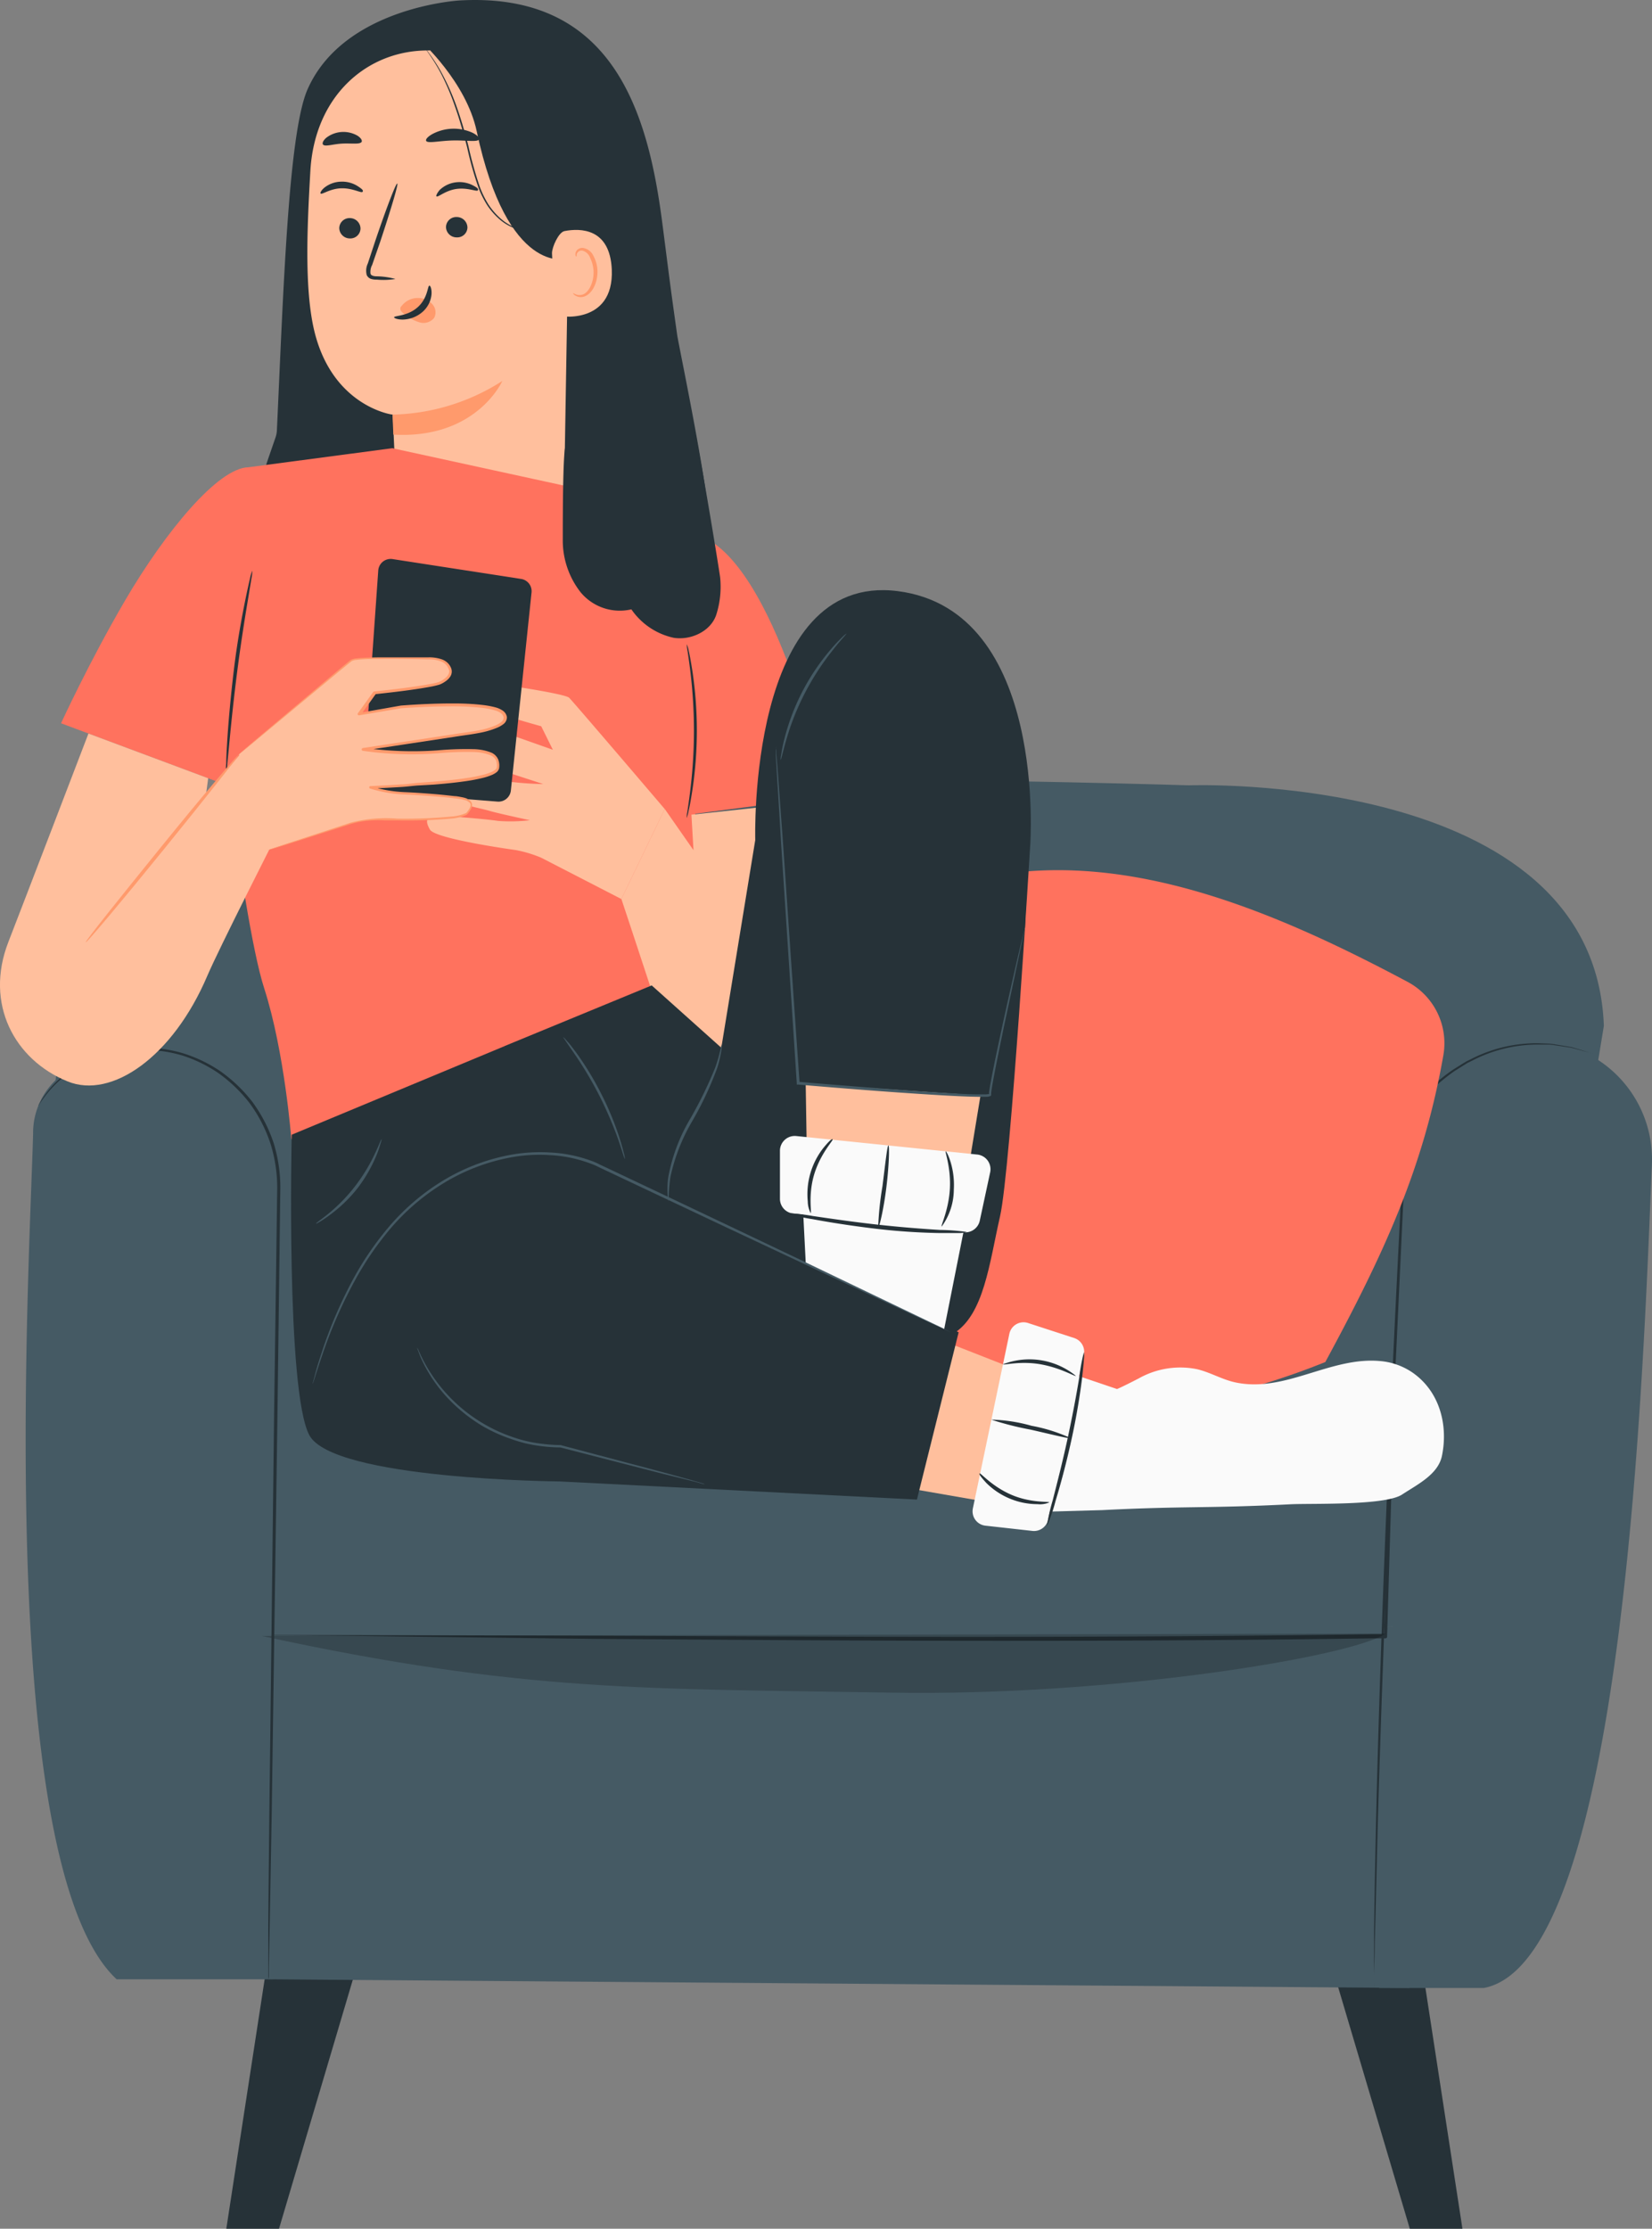 <svg xmlns="http://www.w3.org/2000/svg" viewBox="0 0 249.51 336.5"><rect x="0" y="0" width="249.51" height="336.5" fill="#808080" stroke="none"/><title>two</title><g id="Layer_2" data-name="Layer 2"><g id="Character"><polygon points="41.14 291.24 34.18 336.5 42.14 336.5 55.56 291.24 41.14 291.24" fill="#263238"/><polygon points="213.92 291.24 220.88 336.5 212.93 336.5 199.5 291.24 213.92 291.24" fill="#263238"/><path d="M5,171.19c-.56,20.42-5.85,110.5,12.62,127.65H40.52c6,0,5.66-2.83,5.44-8.8L41.59,173.16A10.41,10.41,0,0,0,39.32,167c-3-3.72-9.07-9.47-17.38-8.91a24.61,24.61,0,0,0-12.55,4.16A11,11,0,0,0,5,171.19Z" fill="#455a64"/><polygon points="212.88 300.15 40.52 298.84 40.52 245.59 212.88 245.59 212.88 300.15" fill="#455a64"/><polygon points="212.2 245.59 39.53 247.01 39.53 215.06 212.88 211.82 212.2 245.59" fill="#455a64"/><path d="M8.23,165.2s1.28-44.34,50.08-46.63,121.21,0,121.21,0,61.3-2.3,62.72,36.31l-12.18,74H40.79Z" fill="#455a64"/><path d="M249.49,175.9c-1.29,30.56-4.11,120.2-25.37,124.25H208.31l4.89-130.94s7.33-12.78,19.54-12l.37,0A17.89,17.89,0,0,1,249.49,175.9Z" fill="#455a64"/><path d="M240.78,159.11l-.57-.14-1.65-.45-1.21-.33-1.5-.23c-.54-.07-1.12-.18-1.74-.25l-2,0a21.53,21.53,0,0,0-9.8,2.45l-.67.33-.65.4-1.32.83a29.46,29.46,0,0,0-2.54,2,26.66,26.66,0,0,0-4.6,5.33l0-.09c-.63,13.52-1.44,30.62-2.31,49.16-1,22.57-1.73,43-2.14,57.81-.18,7.39-.33,13.37-.44,17.53,0,2-.09,3.65-.11,4.77,0,.53,0,.94,0,1.24l0,.42a3.33,3.33,0,0,1,0-.42c0-.3,0-.72,0-1.24,0-1.12,0-2.72,0-4.77,0-4.14.13-10.13.28-17.53.33-14.81,1-35.26,2-57.83.83-18.55,1.7-35.65,2.4-49.16h0a.13.13,0,0,1,0-.08,26.55,26.55,0,0,1,4.69-5.38,28.34,28.34,0,0,1,2.59-2l1.34-.84.66-.4.68-.33a21.66,21.66,0,0,1,9.94-2.4l2,.07c.62.07,1.2.19,1.75.27l1.5.25,1.21.36,1.63.51Z" fill="#263238"/><path d="M40.79,246.87l.86,0,2.53,0,9.7,0,35.71.09c30.15.11,71.8.44,117.79-.22l1.91,0-.25.23c.17-5.46.33-10.86.49-16.17q.12-4,.24-7.92l.12-3.91c0-.64.06-1.31,0-1.92a4.05,4.05,0,0,0-.5-1.76,4.43,4.43,0,0,0-2.92-2.15,8.13,8.13,0,0,0-1.93-.11h-2l-7.82,0-15.14.1-52.35.54c-14.89.15-26.93.21-35.25.22l-9.57,0-2.49,0c-.56,0-.85,0-.85,0l.85,0,2.49,0,9.57-.07,35.25-.37,52.34-.65,15.15-.11,7.82,0h2a8.35,8.35,0,0,1,2,.12,4.88,4.88,0,0,1,3.23,2.39,4.31,4.31,0,0,1,.56,1.94c0,.69,0,1.31,0,2,0,1.29-.07,2.6-.11,3.91q-.12,3.91-.24,7.91-.24,8-.48,16.18a.25.25,0,0,1-.25.22l-1.9,0c-46,.66-87.65.28-117.8.08L53.88,247l-9.7-.07-2.53,0Z" fill="#263238"/><g opacity="0.2"><path d="M39.53,247c39.56,8.58,58.4,7.93,95.18,8.56,33,.57,69.33-5.38,74.58-8.92Z"/></g><path d="M40.52,298.84s0-.15,0-.44,0-.75,0-1.3c0-1.16,0-2.84,0-5,0-4.36.09-10.61.16-18.33.19-15.5.44-36.87.72-60.47.17-11.81.32-23.06.46-33.29a22.32,22.32,0,0,0-1-7.31,21.72,21.72,0,0,0-3.18-6.17,22.33,22.33,0,0,0-4.68-4.5,21,21,0,0,0-5.38-2.64A20,20,0,0,0,17.43,159a19.64,19.64,0,0,0-7.14,3.1,15.94,15.94,0,0,0-3.52,3.45c-.69.91-1,1.45-1,1.43a1.85,1.85,0,0,1,.21-.39,9.47,9.47,0,0,1,.69-1.1,15.33,15.33,0,0,1,3.5-3.56,19.37,19.37,0,0,1,7.19-3.21,20.16,20.16,0,0,1,10.4.34,21.57,21.57,0,0,1,5.5,2.66,22.72,22.72,0,0,1,4.8,4.57,22.36,22.36,0,0,1,3.27,6.29,22.75,22.75,0,0,1,1,7.45c-.12,10.24-.27,21.49-.42,33.3-.34,23.6-.65,45-.87,60.46-.14,7.72-.25,14-.33,18.33-.05,2.14-.08,3.82-.11,5,0,.55,0,1,0,1.3A3,3,0,0,1,40.52,298.84Z" fill="#263238"/><path d="M137.5,205.11a392.89,392.89,0,0,1,6.09-62.55c.56-3.15,1.3-6.54,3.74-8.6,2.1-1.78,5-2.17,7.74-2.39,19.65-1.6,39.68,7.17,57.52,16.67A10.5,10.5,0,0,1,218,159.31c-3,17.1-9,30-17.83,46.33a108.54,108.54,0,0,1-63.25,5.6" fill="#ff725e"/><path d="M102.28,50.59c-1.24-8.81-1.16-8.52-2.26-17C97.9,17.28,92.74-1.27,69.39.07c0,0-17.59,1-23,13.56C43.55,20.41,42.8,43.87,41.82,65a3.91,3.91,0,0,1-.19,1l-1.1,3.19a47.7,47.7,0,0,0-2.51,13L36.5,111.45A3.65,3.65,0,0,0,40,115.28c7.88.38,25.85-.62,29.31-1.87a52.74,52.74,0,0,0,31.16-30.8c.36-1,5.46-1.44,6.41-1.8C108.41,80.2,102.52,52.27,102.28,50.59Z" fill="#263238"/><path d="M64.89,7.62l1.48-1.37,15.69,6.58a4.4,4.4,0,0,1,4.1,4.32L85.3,68.54c0,3.49,1,7.52-1.18,10.27L81.6,82.37c-5.14,6.6-17,4.21-20.89-3.19a5.74,5.74,0,0,1-.54-1.34A10,10,0,0,1,60,76.69c-.41-4.14-.39-7.73-.39-7.73-.22-4.54-.28-6.41-.28-6.36s-9.65-1.25-12.09-13.69c-1.21-6.18-.85-14.67-.37-23C47.49,14.35,55.6,7.48,64.89,7.62Z" fill="#ffbf9d"/><path d="M67.36,34.28A1.6,1.6,0,0,0,69,35.84a1.53,1.53,0,0,0,1.6-1.5A1.61,1.61,0,0,0,69,32.77,1.55,1.55,0,0,0,67.36,34.28Z" fill="#263238"/><path d="M51.24,34.42A1.6,1.6,0,0,0,52.85,36a1.53,1.53,0,0,0,1.6-1.5,1.61,1.61,0,0,0-1.6-1.57A1.55,1.55,0,0,0,51.24,34.42Z" fill="#263238"/><path d="M48.43,29.22c.2.21,1.39-.74,3.11-.79s3,.76,3.21.54-.13-.47-.7-.85a4.37,4.37,0,0,0-2.57-.69,4.19,4.19,0,0,0-2.47.89C48.49,28.75,48.33,29.13,48.43,29.22Z" fill="#263238"/><path d="M65.93,29.65c.23.18,1.31-.88,3-1.12s3.09.45,3.24.21-.17-.45-.78-.77a4.42,4.42,0,0,0-2.63-.43,4.29,4.29,0,0,0-2.36,1.15C66,29.17,65.82,29.57,65.93,29.65Z" fill="#263238"/><path d="M59.73,42.12a11.63,11.63,0,0,0-2.82-.4c-.44,0-.87-.1-.95-.4A2.18,2.18,0,0,1,56.21,40c.37-1.08.77-2.22,1.18-3.4C59,31.75,60.2,27.77,60,27.71s-1.68,3.81-3.32,8.66l-1.13,3.42a2.54,2.54,0,0,0-.16,1.74,1.09,1.09,0,0,0,.75.61,2.59,2.59,0,0,0,.75.08A11.13,11.13,0,0,0,59.73,42.12Z" fill="#263238"/><path d="M59.28,62.6a31.92,31.92,0,0,0,16.59-5.08s-3.9,8.81-16.46,8.1Z" fill="#ff9a6c"/><path d="M60.61,46.26A3.09,3.09,0,0,1,63.36,45a2.85,2.85,0,0,1,2,1A1.82,1.82,0,0,1,65.57,48a2.08,2.08,0,0,1-2.24.66,6.5,6.5,0,0,1-2.26-1.24,1.83,1.83,0,0,1-.51-.49.58.58,0,0,1,0-.64" fill="#ff9a6c"/><path d="M64.85,43.13c-.28,0-.21,1.87-1.77,3.26s-3.56,1.25-3.56,1.52c0,.11.46.34,1.3.34a4.71,4.71,0,0,0,3-1.16,4,4,0,0,0,1.36-2.73C65.21,43.57,65,43.12,64.85,43.13Z" fill="#263238"/><path d="M64.36,21.26c.23.44,1.91,0,4-.05s3.74.28,4-.17c.09-.22-.25-.62-1-1a6.87,6.87,0,0,0-6,.17C64.58,20.63,64.26,21.05,64.36,21.26Z" fill="#263238"/><path d="M48.78,21.82c.32.38,1.49-.07,2.92-.14s2.65.16,2.92-.26c.11-.2-.09-.59-.64-.94a4.25,4.25,0,0,0-4.7.32C48.79,21.22,48.64,21.63,48.78,21.82Z" fill="#263238"/><path d="M85.54,39.08S76.66,41.7,72,19.82c-1.6-7.48-8.43-13.61-8.43-13.61l2.82-.81S83.7,10.56,84,10.78s4.27,9.07,4.27,9.07Z" fill="#263238"/><path d="M83.37,38.23c0-.93,1-3.16,1.88-3.34,2.44-.47,6.88-.43,7.15,5.8.36,8.53-8.28,7.14-8.3,6.89S83.48,41.45,83.37,38.23Z" fill="#ffbf9d"/><path d="M86.57,44.24s.15.1.4.2a1.49,1.49,0,0,0,1.12,0c.88-.37,1.58-1.83,1.56-3.37a5,5,0,0,0-.51-2.11A1.72,1.72,0,0,0,88,37.85a.76.76,0,0,0-.86.44c-.1.24,0,.41-.08.43s-.19-.14-.14-.49a1,1,0,0,1,.31-.55,1.17,1.17,0,0,1,.82-.25,2.09,2.09,0,0,1,1.6,1.25A5,5,0,0,1,90.24,41c0,1.72-.79,3.37-2,3.77a1.58,1.58,0,0,1-1.37-.16C86.59,44.45,86.54,44.26,86.57,44.24Z" fill="#ff9a6c"/><path d="M79.6,34.82a11.12,11.12,0,0,1-1.27-.27,7.74,7.74,0,0,1-3-1.81,10.59,10.59,0,0,1-1.56-1.87,14.69,14.69,0,0,1-1.25-2.51,54.14,54.14,0,0,1-1.75-6.22c-.57-2.23-1.19-4.34-1.87-6.22a35.24,35.24,0,0,0-2.16-4.84,23.83,23.83,0,0,0-1.91-3c-.24-.35-.46-.59-.6-.77S64,7,64,7a1.93,1.93,0,0,0,.19.28c.12.18.33.44.56.79a28.85,28.85,0,0,1,1.84,3A36.75,36.75,0,0,1,68.69,16c.67,1.87,1.28,4,1.85,6.2a51.84,51.84,0,0,0,1.77,6.25A15,15,0,0,0,73.6,31a10.57,10.57,0,0,0,1.61,1.89,7.54,7.54,0,0,0,3.09,1.77A4.52,4.52,0,0,0,79.6,34.82Z" fill="#263238"/><path d="M105.25,80.72l-19-7.17-27-5.88L37.51,70.55c-4.6.1-12.54,9.74-18.6,20.08-5.42,9.26-9.69,18.57-9.69,18.57l25.31,9.46c1.44,10.77,3.56,25,5.39,30.61C43,158.86,44,172,44,172l60.15-7.84.85-41.29,19.77-2.58C124.73,118.86,117.14,84.39,105.25,80.72Z" fill="#ff725e"/><path d="M103.73,97.27a4.74,4.74,0,0,0,.11,1c.1.66.24,1.62.39,2.8a76.13,76.13,0,0,1,.58,9.32,75.44,75.44,0,0,1-.6,9.31c-.15,1.19-.29,2.15-.39,2.81a4.64,4.64,0,0,0-.11,1,5.89,5.89,0,0,0,.27-1c.16-.66.34-1.61.53-2.8a60.38,60.38,0,0,0,.74-9.35,60.84,60.84,0,0,0-.72-9.36c-.19-1.18-.37-2.14-.52-2.79A4.44,4.44,0,0,0,103.73,97.27Z" fill="#263238"/><path d="M124,120.9,104.43,123l.31,5.36-4.34-6.22-6.55,13.59s2.64,7.94,4.07,12.32c3.81,11.75,9.9,24.86,17,24,8.55-1,14.6-11.26,14.32-17.83C129,148.29,124,120.9,124,120.9Z" fill="#ffbf9d"/><polygon points="133.11 198.79 166.98 212.07 154.1 227.64 125.29 222.63 133.11 198.79" fill="#ffbf9d"/><path d="M44.06,171.32s-.89,38.63,2.65,45.35,37.78,7,37.78,7l54,2.74,6.3-25.26s-39.29-18.24-43-20.35S89.3,175,89.3,175L76.08,158Z" fill="#263238"/><path d="M106.48,224.09l-.42-.15-1.25-.36-4.62-1.28-15.53-4.12H84.6A23.46,23.46,0,0,1,82,218a20.22,20.22,0,0,1-4.9-1.15,23.31,23.31,0,0,1-4.24-2,23.89,23.89,0,0,1-9-9.6c-.29-.56-.47-1-.62-1.32a2.07,2.07,0,0,0-.24-.46,2.74,2.74,0,0,0,.16.49c.12.31.28.79.55,1.37a22.66,22.66,0,0,0,2.89,4.59,24.32,24.32,0,0,0,6.08,5.27,23.17,23.17,0,0,0,4.31,2,23.44,23.44,0,0,0,2.42.74,23.76,23.76,0,0,0,2.57.44,24.51,24.51,0,0,0,2.65.17h0l15.57,4,4.65,1.14L106,224A1.53,1.53,0,0,0,106.48,224.09Z" fill="#455a64"/><path d="M104.88,183.07l9.19-56.24s-1.21-40.48,21.52-37.58,20,38.52,20,38.52-2.94,48.83-4.55,55.88-2.42,14.89-7.06,17.71l-20.63-3.21Z" fill="#263238"/><path d="M122.6,99.49l-5.46,13.29,3.41,50.76s29.3,2.51,29,1.71S154.82,140,154.82,140s1.82-32.49-6.86-38.69S122.6,99.49,122.6,99.49Z" fill="#263238"/><path d="M121.69,163.63s.38,24.24.38,24.24l20.47,11.23,5.55-33.69Z" fill="#ffbf9d"/><polygon points="76.08 157.99 98.43 148.78 111.8 160.75 104.39 184.65 84.77 177.32 76.08 157.99" fill="#263238"/><path d="M143.54,201.13l-.27-.16c-.21-.1-.48-.23-.82-.41L139.29,199l-11.65-5.58-17.31-8.24-10.23-4.86-5.41-2.56-2.77-1.31-1.4-.66a9.29,9.29,0,0,0-1.44-.61A20.83,20.83,0,0,0,83,174a25,25,0,0,0-6,.38,30.36,30.36,0,0,0-10.54,4.15,33.88,33.88,0,0,0-7.75,6.73,46.69,46.69,0,0,0-5.09,7.35,67.7,67.7,0,0,0-5.12,11.87c-.48,1.45-.81,2.59-1,3.37l-.24.88a1.18,1.18,0,0,0-.06.3s0-.09.11-.29l.28-.87c.24-.77.6-1.89,1.1-3.33a70.07,70.07,0,0,1,5.23-11.78A47,47,0,0,1,59,185.46a33.59,33.59,0,0,1,7.69-6.63,30,30,0,0,1,10.4-4.07A23.75,23.75,0,0,1,83,174.4a20.2,20.2,0,0,1,6,1.21,9.74,9.74,0,0,1,1.42.6l1.4.66,2.77,1.31,5.41,2.55,10.23,4.83,17.35,8.15,11.71,5.47,3.19,1.46.84.37A1.77,1.77,0,0,0,143.54,201.13Z" fill="#455a64"/><path d="M101,181.37a23.71,23.71,0,0,1,.26-3.68,28.42,28.42,0,0,1,3.2-8.26,51.06,51.06,0,0,0,3.84-8.12,16.55,16.55,0,0,0,.64-2.65,3.44,3.44,0,0,0,.07-1c-.08,0-.22,1.41-1,3.56a62,62,0,0,1-3.94,8,26.64,26.64,0,0,0-3.12,8.41,12.34,12.34,0,0,0-.11,2.74A4.15,4.15,0,0,0,101,181.37Z" fill="#455a64"/><path d="M154.82,140l-.08.26-.19.78q-.26,1.08-.72,3c-.6,2.61-1.47,6.39-2.49,11.07-.5,2.34-1.06,4.9-1.59,7.67-.13.7-.27,1.39-.36,2.13a3,3,0,0,0,0,.32v.1s0,0,0-.09l0-.06s0,0-.05,0a4.17,4.17,0,0,1-.52.05h-1.11c-1.49,0-3-.11-4.61-.2-6.31-.38-13.25-.93-20.53-1.53l-2-.17.2.2c-1-14.11-1.85-26.78-2.49-36-.33-4.55-.6-8.24-.79-10.82-.1-1.25-.18-2.24-.24-2.93,0-.32,0-.57-.07-.77a1,1,0,0,0,0-.25.86.86,0,0,0,0,.26c0,.19,0,.44,0,.76,0,.7.09,1.69.15,2.94.16,2.58.39,6.27.66,10.84.6,9.18,1.43,21.86,2.35,36v.19h.19l2,.17c7.28.61,14.22,1.14,20.55,1.5,1.58.08,3.12.16,4.63.18h1.13c.19,0,.37,0,.57-.06a.71.71,0,0,0,.21-.08.22.22,0,0,0,.08-.11.21.21,0,0,0,0-.11s-.13,0,0,0v0a2.11,2.11,0,0,1,0-.23c.08-.7.22-1.41.34-2.1.52-2.77,1.06-5.33,1.54-7.68,1-4.66,1.8-8.44,2.36-11.09l.63-3c.06-.33.12-.59.16-.79A.91.91,0,0,0,154.82,140Z" fill="#455a64"/><path d="M127.84,95.66a3.45,3.45,0,0,0-.65.56,22.87,22.87,0,0,0-1.61,1.71,33.34,33.34,0,0,0-7.11,13.64,21.34,21.34,0,0,0-.47,2.3,3.07,3.07,0,0,0-.09.86c.08,0,.31-1.19.86-3.08a38.62,38.62,0,0,1,2.85-7.11,39.51,39.51,0,0,1,4.19-6.42C127,96.59,127.9,95.71,127.84,95.66Z" fill="#455a64"/><path d="M94.38,175a2.81,2.81,0,0,0-.14-.81c-.12-.51-.32-1.25-.6-2.15a44.81,44.81,0,0,0-2.8-6.83A46,46,0,0,0,87,158.89c-.57-.75-1-1.35-1.4-1.74a2.82,2.82,0,0,0-.57-.59s.66,1,1.71,2.51a57.26,57.26,0,0,1,3.75,6.29,57.85,57.85,0,0,1,2.9,6.73C94,173.85,94.31,175,94.38,175Z" fill="#455a64"/><path d="M57.62,172c-.07,0-.36.85-1,2.19a26.36,26.36,0,0,1-3,4.92,25.56,25.56,0,0,1-4,4.12c-1.15.93-1.92,1.44-1.88,1.5s.22-.08.59-.28a15.33,15.33,0,0,0,1.47-1A21.58,21.58,0,0,0,54,179.4a21.92,21.92,0,0,0,2.9-5.07,15.15,15.15,0,0,0,.57-1.67C57.61,172.25,57.65,172,57.62,172Z" fill="#455a64"/><path d="M166.48,228c12.62-.64,15.8-.24,28.42-.88,3.08-.16,14.29.23,16.86-1.47,2.35-1.54,5.36-3,6-5.73,1-4.62-.25-9.85-4.5-12.74a10.2,10.2,0,0,0-5-1.7c-7.45-.59-14.26,4.85-21.71,3.23-2-.43-3.82-1.55-5.82-2a12.78,12.78,0,0,0-8.73,1.4c-2.67,1.38-3.29,1.61-3.29,1.61l-13.26-4.49-4.14,23.19Z" fill="#fafafa"/><path d="M155.24,199.74l7,2.28a2.18,2.18,0,0,1,1.46,2.54l-5.39,24.87a2.19,2.19,0,0,1-2.39,1.71l-7.08-.79a2.18,2.18,0,0,1-1.9-2.62l5.51-26.36A2.19,2.19,0,0,1,155.24,199.74Z" fill="#fafafa"/><path d="M158.12,230.4a23.72,23.72,0,0,0,1.29-3.73c.71-2.33,1.6-5.57,2.4-9.21s1.33-7,1.62-9.38c.14-1.21.24-2.2.28-2.88a4,4,0,0,0,0-1.06A29.48,29.48,0,0,0,163,208c-.39,2.39-1,5.7-1.78,9.31s-1.63,6.87-2.23,9.23A29,29,0,0,0,158.12,230.4Z" fill="#263238"/><path d="M162.49,207.73a11.1,11.1,0,0,0-11-1.75c0,.19,2.56-.54,5.65,0S162.4,207.89,162.49,207.73Z" fill="#263238"/><path d="M161.66,217.11a24.66,24.66,0,0,0-5.86-1.84,24.32,24.32,0,0,0-6.08-.93,45.9,45.9,0,0,0,5.94,1.51C159,216.61,161.62,217.28,161.66,217.11Z" fill="#263238"/><path d="M158.48,226.84c0-.19-2.71.13-5.69-1.14s-4.7-3.37-4.83-3.24.28.64,1,1.43a11,11,0,0,0,3.55,2.37,10.85,10.85,0,0,0,4.18.84A3.69,3.69,0,0,0,158.48,226.84Z" fill="#263238"/><polygon points="121.16 180.12 121.69 190.6 142.61 200.64 146.09 183.14 121.16 180.12" fill="#fafafa"/><path d="M149.55,177l-1.57,7.3a2.23,2.23,0,0,1-2.42,1.75l-25.76-2.83a2.23,2.23,0,0,1-2-2.23l0-7.27a2.24,2.24,0,0,1,2.46-2.2l27.28,2.79A2.23,2.23,0,0,1,149.55,177Z" fill="#fafafa"/><path d="M118.8,183.15a23.36,23.36,0,0,0,3.91.92c2.44.46,5.82,1,9.59,1.45s7.19.61,9.68.65c1.24,0,2.24,0,2.94,0A3.72,3.72,0,0,0,146,186a31.35,31.35,0,0,0-4-.3c-2.47-.15-5.87-.4-9.62-.82s-7.14-.92-9.59-1.28A30.43,30.43,0,0,0,118.8,183.15Z" fill="#263238"/><path d="M142.23,185.18a9.53,9.53,0,0,0,1.83-5.59c.2-3.36-1.11-5.85-1.23-5.76s.82,2.53.63,5.72S142.05,185.1,142.23,185.18Z" fill="#263238"/><path d="M132.63,185.34c.17,0,.83-2.71,1.25-6.14s.47-6.25.3-6.26-.47,2.77-.9,6.18A48.12,48.12,0,0,0,132.63,185.34Z" fill="#263238"/><path d="M122.44,183.15c.19,0-.42-2.74.55-5.9s2.92-5.11,2.77-5.23-.61.35-1.33,1.21A11.32,11.32,0,0,0,122,181.4,3.9,3.9,0,0,0,122.44,183.15Z" fill="#263238"/><path d="M74.6,103.18s10.68,1.51,11.36,2.17,14.44,16.8,14.44,16.8l-6.55,13.59-12.13-6.25a19,19,0,0,0-3.84-1.15s-12.14-1.65-12.95-3.09-.38-1.79.52-2,8.14.43,9.76.69a24.79,24.79,0,0,0,4.82-.1s-5-1.07-6.19-1.44-12.46-2.65-12.32-4.68,1.52-2.78,8.61-1a50.32,50.32,0,0,0,11.92,1.66l-15.69-5.11S60,111.34,62,109.5s15.5,1.58,15.5,1.58l6,2.12-1.76-3.55s-8.5-2.33-9.6-3.15c-1.36-1-1.57-2-.58-2.87S74.6,103.18,74.6,103.18Z" fill="#ffbf9d"/><path d="M38.11,86.17a6.17,6.17,0,0,1-.14,1.2c-.14.87-.32,1.95-.53,3.23-.46,2.73-1.06,6.51-1.6,10.69s-.93,8-1.19,10.75c-.12,1.29-.23,2.38-.31,3.26a6.49,6.49,0,0,1-.17,1.2,4.8,4.8,0,0,1,0-1.21c0-.78.06-1.9.14-3.28.17-2.77.5-6.59,1-10.78s1.2-8,1.75-10.69c.28-1.36.52-2.46.7-3.21A5.4,5.4,0,0,1,38.11,86.17Z" fill="#263238"/><path d="M108.77,87.22c0-.28-2.66-16.7-3.89-22.51l-19.56,3C85,70.1,85,78.57,85,81.42a12.69,12.69,0,0,0,2.69,8A7.68,7.68,0,0,0,95.36,92a10.43,10.43,0,0,0,6.41,4.3c2.61.4,5.57-1,6.4-3.45A13.93,13.93,0,0,0,108.77,87.22Z" fill="#263238"/><path d="M80.28,89.47l-3.12,29.88a1.88,1.88,0,0,1-2,1.68l-18.52-1.48a1.88,1.88,0,0,1-1.72-2l2.21-31.42a1.88,1.88,0,0,1,2.16-1.72l19.42,3A1.87,1.87,0,0,1,80.28,89.47Z" fill="#263238"/><path d="M64.65,99.42s-10.79-.27-11.57.27-17,14.21-17,14.21l4.24,14.48s11.65-3.74,13-4.18a19.6,19.6,0,0,1,4-.51s12.25.37,13.29-.92.66-1.7-.18-2.09-8.11-.91-9.75-.91a24.87,24.87,0,0,1-4.74-.89s5.16-.23,6.35-.41,12.72-.58,12.92-2.59-1-3-8.33-2.42a50.5,50.5,0,0,1-12-.32l16.32-2.47s6.54-.82,4.89-3-15.56-1-15.56-1l-6.25,1.11,2.32-3.22s8.76-.9,10-1.53c1.51-.78,1.88-1.7,1-2.74S64.65,99.42,64.65,99.42Z" fill="#ffbf9d"/><path d="M13.36,110.75l18.08,6.75L31.11,120l5.45-6.48,5,13s-8.41,16.53-10.23,20.77C26.11,159.58,16.84,166,10.2,163.27c-8-3.26-12.58-11.7-8.93-21.06C3.44,136.64,13.36,110.75,13.36,110.75Z" fill="#ffbf9d"/><path d="M36.08,113.9s.15-.15.44-.41l1.33-1.15L43,108l8.12-6.85,1.22-1c.2-.17.41-.35.64-.52a2.49,2.49,0,0,1,.85-.22c1.11-.12,2.25-.14,3.42-.16,2.35,0,4.82,0,7.42,0h0a5.78,5.78,0,0,1,2,.28,2.49,2.49,0,0,1,.9.52,2.28,2.28,0,0,1,.59.9,1.39,1.39,0,0,1-.1,1.11,2.47,2.47,0,0,1-.75.79,3.79,3.79,0,0,1-.95.52c-.35.1-.69.18-1,.25-2.77.53-5.69.86-8.7,1.19l.13-.08c-.71,1-1.51,2.1-2.31,3.22l-.19-.31,6.25-1.11h0c2.62-.2,5.32-.33,8.08-.32,1.37,0,2.77.06,4.18.22a13.23,13.23,0,0,1,2.11.39,3.57,3.57,0,0,1,1,.46,1.44,1.44,0,0,1,.65,1,1.31,1.31,0,0,1-.57,1.08,4.21,4.21,0,0,1-1,.55,12.87,12.87,0,0,1-2.11.65c-1.44.31-2.89.46-4.34.7l-8.84,1.34-4.8.72v-.42A52.7,52.7,0,0,0,66,113.3a47.52,47.52,0,0,1,5.46-.19,7.62,7.62,0,0,1,2.69.5,2,2,0,0,1,1.07,1,2.47,2.47,0,0,1,.15,1.42,1.09,1.09,0,0,1-.46.63,3.36,3.36,0,0,1-.61.34,8.87,8.87,0,0,1-1.26.42,25.5,25.5,0,0,1-2.55.5c-1.69.25-3.36.41-5,.54L63,118.6c-.79.06-1.61.18-2.4.22-1.6.1-3.16.18-4.7.24l0-.37a20.22,20.22,0,0,0,5.18.91c1.74.07,3.43.2,5.08.34.82.08,1.64.16,2.44.26.4,0,.8.1,1.2.17a4.26,4.26,0,0,1,.61.16,2.74,2.74,0,0,1,.54.32.88.88,0,0,1,.35.6,1.14,1.14,0,0,1-.14.64,3.46,3.46,0,0,1-.32.52l-.18.23a.92.92,0,0,1-.26.22,7,7,0,0,1-2.23.53,74.4,74.4,0,0,1-8.27.28l-1.87,0a13.29,13.29,0,0,0-1.79,0,12.85,12.85,0,0,0-3.26.54l-9.38,3-2.47.76-.64.19-.22.06.21-.08.63-.22,2.46-.82L53,124.2a21.45,21.45,0,0,1,7-.6,73.92,73.92,0,0,0,8.23-.32,6.72,6.72,0,0,0,2.11-.5.58.58,0,0,0,.17-.14l.17-.22a3.31,3.31,0,0,0,.29-.47c.16-.33.17-.64-.13-.84a2.16,2.16,0,0,0-.47-.28c-.16,0-.35-.09-.54-.13-.38-.07-.77-.12-1.17-.17q-1.2-.14-2.43-.24c-1.64-.14-3.33-.26-5.06-.33a20.58,20.58,0,0,1-5.27-.9.19.19,0,0,1-.13-.23.18.18,0,0,1,.17-.14h0c1.54-.07,3.1-.15,4.69-.26.8,0,1.57-.16,2.4-.23l2.45-.18c1.64-.14,3.31-.29,5-.55a23.49,23.49,0,0,0,2.5-.49,8,8,0,0,0,1.2-.4c.36-.16.78-.4.84-.68a2.13,2.13,0,0,0-.13-1.15A1.61,1.61,0,0,0,74,114a7.34,7.34,0,0,0-2.54-.46,47,47,0,0,0-5.41.2,51.87,51.87,0,0,1-11.24-.38.2.2,0,0,1-.18-.24.21.21,0,0,1,.18-.18h0l4.8-.73,8.84-1.34c1.45-.24,2.91-.39,4.31-.69a12.26,12.26,0,0,0,2-.62,4.27,4.27,0,0,0,.89-.5.87.87,0,0,0,.41-.71c-.06-.59-.71-.94-1.37-1.11a11.54,11.54,0,0,0-2-.38,41.16,41.16,0,0,0-4.14-.22c-2.74,0-5.43.11-8,.3h0L54.25,108a.2.2,0,0,1-.2-.31c.81-1.11,1.6-2.22,2.32-3.21a.18.18,0,0,1,.14-.08c3-.32,5.93-.65,8.67-1.16a9.55,9.55,0,0,0,1-.24,3.25,3.25,0,0,0,.86-.46c.54-.37,1-.94.73-1.51a1.93,1.93,0,0,0-1.28-1.21,5,5,0,0,0-1.83-.26h0c-2.59-.07-5.06-.1-7.4-.07-1.17,0-2.31,0-3.4.14a2.12,2.12,0,0,0-.72.17l-.63.5-1.22,1-8.18,6.79-5.18,4.3-1.35,1.11C36.25,113.78,36.08,113.9,36.08,113.9Z" fill="#ff9a6c"/><path d="M36.08,113.9c.11.09-5,6.53-11.36,14.37s-11.66,14.14-11.77,14,5-6.52,11.36-14.37S36,113.81,36.08,113.9Z" fill="#ff9a6c"/></g></g></svg>